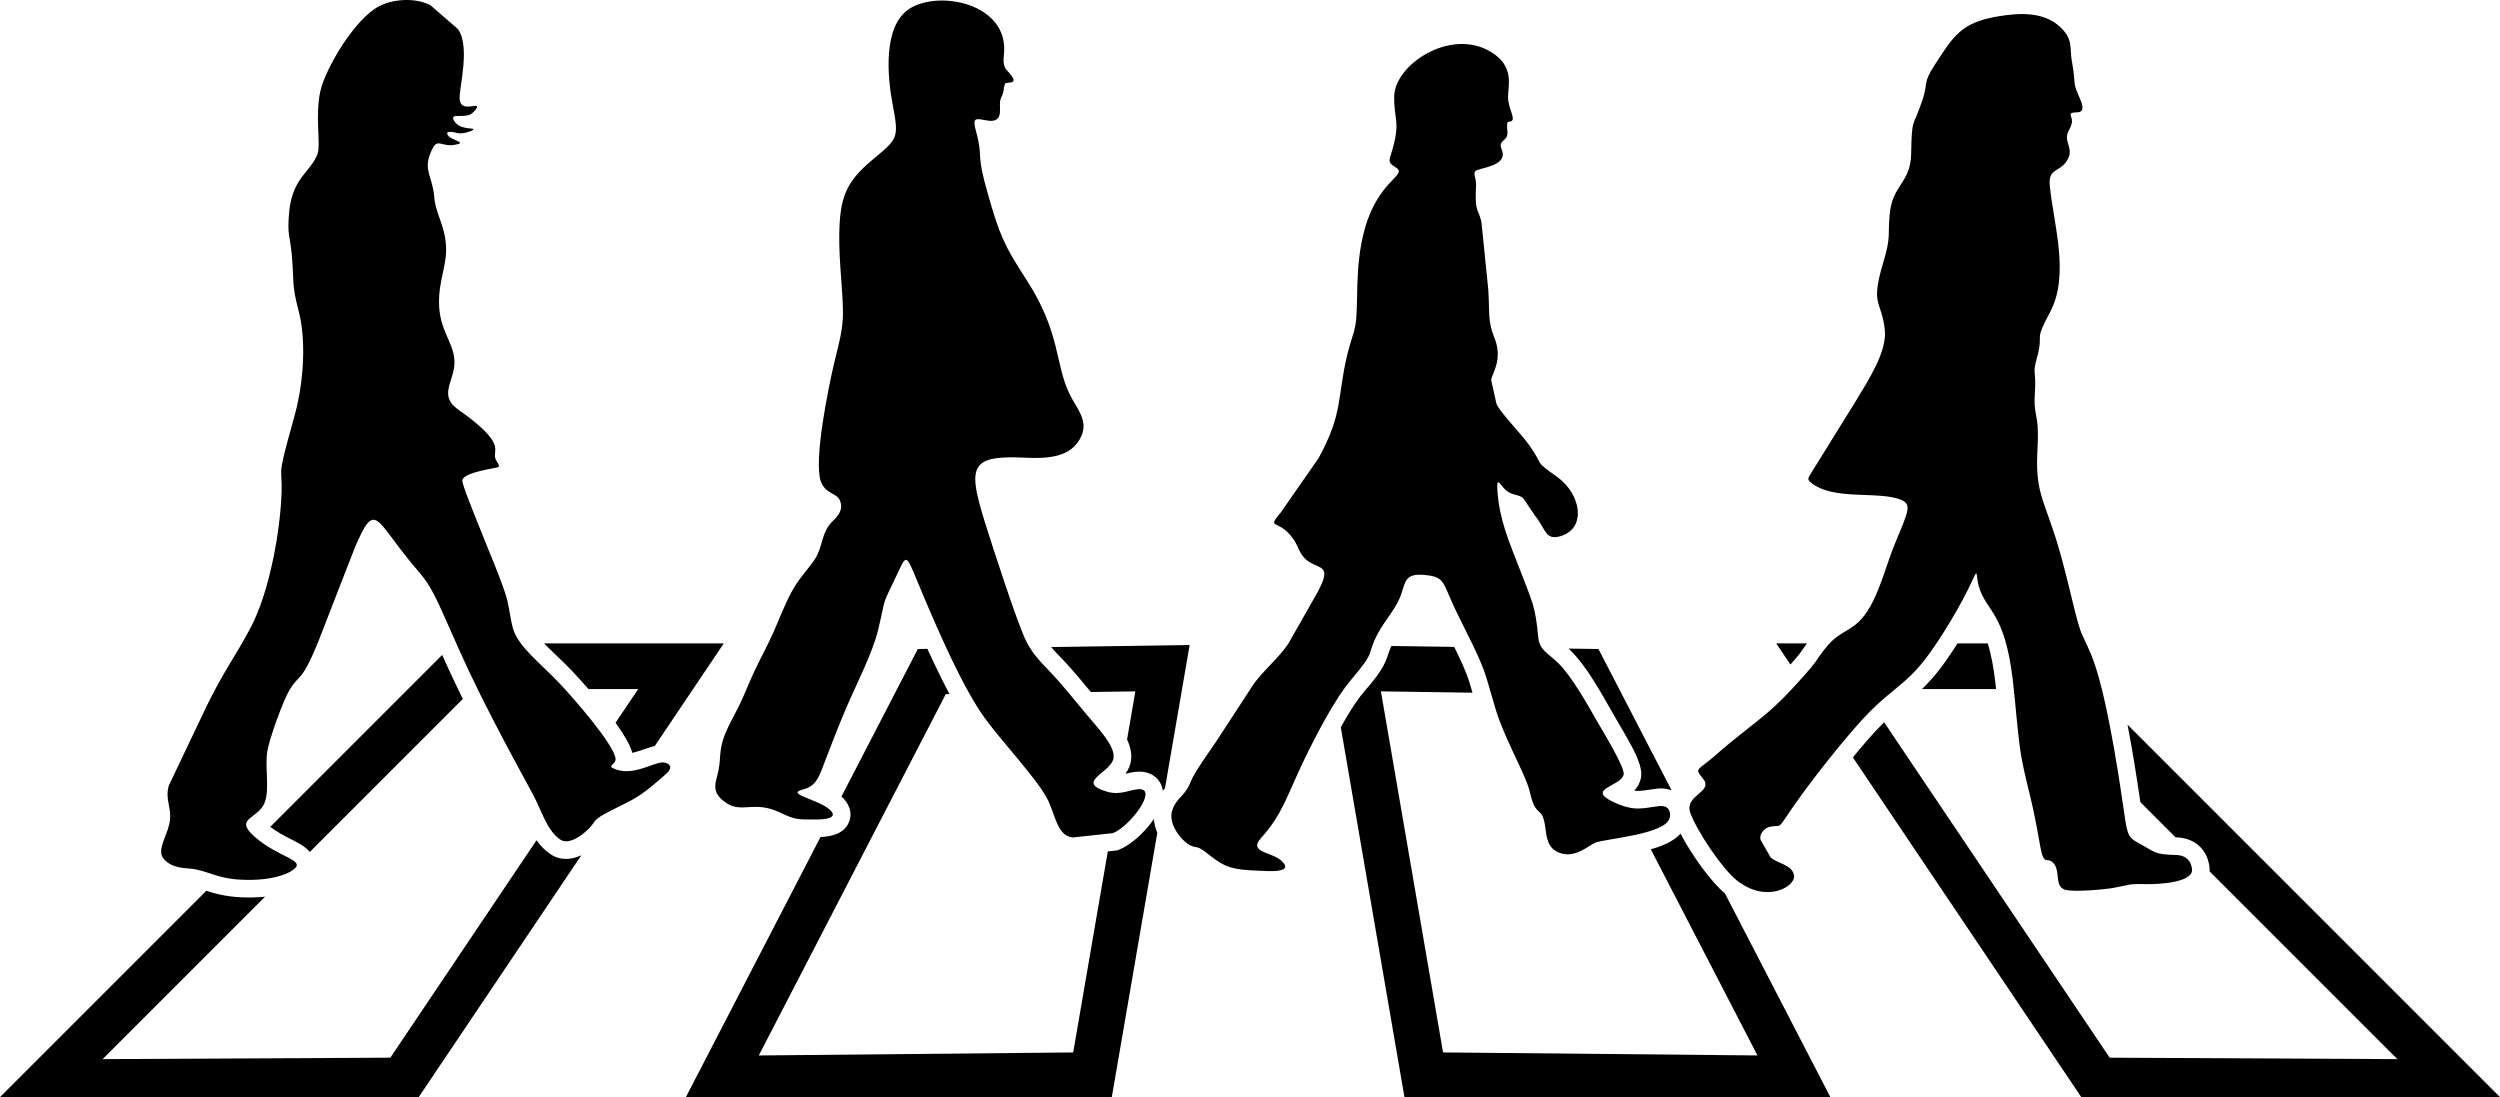 <?xml version="1.0" encoding="UTF-8" standalone="no"?><!-- Generator: Gravit.io --><svg xmlns="http://www.w3.org/2000/svg" xmlns:xlink="http://www.w3.org/1999/xlink" style="isolation:isolate" viewBox="1459.091 92.424 366.268 160.738" width="366.268pt" height="160.738pt"><g><path d=" M 1528.818 107.95 C 1528.163 107.901 1526.521 108.566 1526.431 106.882 C 1526.346 105.288 1528.032 99.247 1526.181 96.688 L 1522.181 93.214 C 1520.264 92.135 1516.942 92.153 1514.668 93.317 C 1511.027 95.18 1506.751 102.514 1506.031 105.757 C 1505.214 109.434 1506.106 113.509 1505.633 114.905 C 1504.737 117.552 1501.95 118.346 1501.462 123.429 C 1501.126 126.924 1501.578 126.841 1501.837 129.737 C 1502.216 133.971 1501.768 133.85 1502.883 138.147 C 1503.903 142.078 1503.585 147.683 1502.622 151.841 C 1502.059 154.27 1500.43 159.445 1500.303 161.195 C 1500.235 162.138 1500.394 162.866 1500.349 164.424 C 1500.181 170.193 1498.581 179.083 1495.849 184.301 C 1493.64 188.52 1491.88 190.69 1489.325 195.961 L 1483.825 207.508 C 1483.196 209.649 1484.371 210.802 1483.912 213.054 C 1483.495 215.101 1481.984 217.022 1483.101 218.283 C 1484.493 219.852 1486.619 219.538 1487.734 219.783 C 1490.582 220.408 1491.428 221.4 1496.053 221.329 C 1498.147 221.297 1500.792 220.861 1502.167 219.761 C 1503.881 218.389 1499.795 218.032 1496.371 214.988 C 1493.232 212.197 1497.054 212.463 1497.916 209.874 C 1498.603 207.815 1497.874 204.867 1498.257 202.486 C 1498.557 200.628 1500.558 195.109 1501.485 193.553 C 1502.987 191.032 1503.221 192.584 1505.735 186.393 L 1511.054 172.71 C 1514.128 165.507 1514.016 168.584 1519.691 175.301 C 1520.804 176.618 1521.623 177.437 1522.851 179.869 C 1524.078 182.301 1525.715 186.347 1527.851 190.87 C 1529.987 195.393 1532.624 200.394 1534.397 203.69 C 1536.17 206.986 1537.079 208.577 1537.693 209.849 C 1538.621 211.775 1539.373 214.144 1541.125 215.396 C 1542.396 216.303 1544.304 214.839 1545.24 213.941 C 1546.579 212.655 1545.611 212.675 1548.763 211.1 C 1552.283 209.34 1552.767 209.185 1555.718 206.645 C 1556.536 205.94 1557.218 205.395 1557.286 204.94 C 1557.354 204.485 1556.809 204.122 1556.15 204.122 C 1554.861 204.122 1551.978 206.073 1549.376 205.168 C 1547.684 204.579 1549.449 204.539 1549.263 203.486 C 1548.874 201.284 1543.074 194.662 1541.08 192.552 C 1538.222 189.528 1535.024 187.204 1534.239 184.483 C 1533.898 183.301 1533.761 181.8 1533.398 180.324 C 1532.832 178.025 1530.336 172.26 1529.284 169.55 C 1528.74 168.149 1526.694 163.238 1526.829 162.754 C 1527.168 161.533 1531.965 161.004 1532.125 160.845 C 1532.353 160.617 1531.897 160.162 1531.716 159.731 C 1531.149 158.382 1533.224 157.759 1527.761 153.548 C 1526.069 152.244 1524.489 151.644 1524.783 149.525 C 1525.003 147.944 1526.095 146.499 1525.488 144.07 C 1524.868 141.592 1522.9 139.741 1523.533 134.774 C 1523.963 131.408 1525.288 129.417 1523.67 124.909 C 1522.294 121.076 1523.032 122.016 1522.398 119.476 C 1521.948 117.676 1521.182 116.656 1522.489 114.134 C 1523.222 112.721 1523.808 113.924 1525.569 113.662 C 1527.842 113.324 1525.256 113.016 1524.745 112.292 C 1524.065 111.328 1526.097 111.922 1526.171 111.935 C 1527.104 112.099 1528.58 111.476 1528.472 111.349 C 1528.295 111.141 1526.35 111.429 1525.597 110.082 C 1524.878 108.798 1527.366 109.953 1528.359 108.929 C 1528.538 108.741 1529.348 107.989 1528.818 107.95 L 1528.818 107.95 Z  M 1601.917 110.096 C 1602.371 109.196 1605.763 111.639 1605.602 108.325 C 1605.516 106.547 1605.855 106.903 1606.091 105.858 C 1606.193 105.404 1606.171 104.836 1606.409 104.63 C 1606.674 104.403 1608.172 104.802 1607.33 103.573 C 1606.608 102.521 1605.928 102.606 1606.171 100.426 C 1607.012 92.864 1596.418 90.842 1592.169 93.816 C 1588.46 96.412 1589.098 103.629 1589.855 107.643 C 1590.809 112.708 1590.696 112.682 1586.941 115.808 C 1582.954 119.126 1582.154 121.433 1582.05 126.65 C 1581.963 131.007 1582.76 136.375 1582.558 139.283 C 1582.411 141.409 1581.834 143.363 1581.296 145.647 C 1580.458 149.205 1578.273 159.865 1579.346 162.934 C 1579.992 164.782 1581.615 164.63 1582.096 165.639 C 1582.937 167.397 1581.244 168.539 1580.778 169.094 C 1579.374 170.765 1579.648 172.522 1578.482 174.344 C 1577.754 175.481 1576.436 176.799 1575.345 178.64 C 1574.254 180.482 1573.39 182.845 1572.435 184.982 C 1571.48 187.119 1570.435 189.028 1569.639 190.711 C 1568.844 192.393 1568.298 193.848 1567.661 195.211 C 1566.6 197.485 1565.189 199.593 1564.775 201.78 C 1564.446 203.516 1564.722 204.101 1564.07 206.463 C 1563.667 207.924 1563.819 208.978 1565.592 210.122 C 1567.845 211.575 1569.634 209.663 1573.411 211.486 C 1575.678 212.58 1576.033 212.485 1578.752 212.485 C 1579.675 212.485 1582.161 212.36 1580.616 211.008 C 1578.916 209.52 1574.183 208.761 1576.638 208.121 C 1578.776 207.563 1579.028 206.37 1580.275 203.12 C 1581.025 201.165 1582.025 198.574 1583.071 196.141 C 1584.681 192.396 1586.92 188.104 1587.731 184.753 C 1589.072 179.211 1588.031 181.845 1590.663 176.275 C 1592.071 173.296 1591.795 173.61 1594.413 179.797 C 1596.56 184.874 1600.184 193.237 1603.346 197.595 C 1606.032 201.296 1611.375 206.897 1612.71 209.824 C 1613.753 212.111 1614.061 214.889 1616.256 215.121 L 1622.143 214.484 C 1624.599 213.525 1628.647 208.141 1626.121 208.051 C 1624.754 208.002 1623.314 209.02 1621.28 208.414 C 1616.733 207.062 1621.341 205.794 1622.143 203.823 C 1622.867 202.046 1619.923 199.084 1618.029 196.8 C 1616.484 194.936 1614.757 192.799 1613.279 191.208 C 1611.802 189.616 1610.574 188.571 1609.461 186.412 C 1608.208 183.982 1604.469 172.384 1603.505 169.319 C 1601.984 164.48 1601.412 161.845 1602.661 160.537 C 1603.625 159.527 1605.675 159.308 1609.211 159.476 C 1612.625 159.639 1616.185 159.465 1617.552 156.226 C 1618.516 153.943 1616.806 152.231 1615.802 150.18 C 1613.633 145.75 1614.51 141.177 1609.484 133.428 C 1606.17 128.318 1605.548 126.905 1603.778 120.676 C 1602.198 115.119 1602.974 115.75 1602.397 112.916 C 1602.178 111.831 1601.69 110.547 1601.917 110.096 L 1601.917 110.096 Z  M 1675.232 117.514 C 1675.66 117.029 1679.168 116.876 1679.265 115.105 C 1679.308 114.355 1678.622 113.815 1679.152 113.218 C 1679.613 112.699 1680.045 112.627 1679.927 111.514 C 1679.73 109.612 1680.277 110.606 1680.667 110.025 C 1680.974 109.567 1680.048 108.12 1680.026 106.695 C 1680.003 105.049 1681.094 102.102 1677.401 99.956 C 1671.508 96.532 1663.463 101.891 1663.354 106.514 C 1663.27 110.011 1664.391 110.238 1662.899 114.958 C 1662.503 116.212 1662.538 116.27 1663.626 116.981 C 1665.337 118.098 1661.083 118.774 1659.069 125.845 C 1657.421 131.638 1658.223 137.358 1657.626 140.29 C 1657.376 141.517 1656.853 142.744 1656.444 144.506 C 1654.977 150.825 1655.86 152.977 1652.274 159.542 L 1646.704 167.543 C 1644.532 170.131 1646.462 168.287 1648.626 171.475 C 1649.397 172.613 1649.517 173.832 1650.784 174.668 C 1652.589 175.858 1654.251 175.235 1652.102 179.226 L 1647.84 186.727 C 1646.303 188.972 1644.49 190.332 1642.817 192.557 L 1637.361 200.922 C 1636.2 202.656 1634.08 205.559 1633.554 206.911 C 1632.653 209.226 1631.514 209.147 1630.838 211.139 C 1630.132 213.219 1632.356 215.729 1633.429 216.253 C 1634.58 216.815 1634.258 216.073 1636.247 217.673 C 1638.641 219.598 1639.875 219.834 1643.088 219.969 C 1644.581 220.032 1648.977 220.458 1646.77 218.481 C 1645.389 217.243 1641.939 217.312 1643.827 215.219 C 1646.973 211.732 1647.522 209.254 1650.077 203.922 C 1651.993 199.927 1654.751 194.709 1656.966 192.103 C 1660.911 187.457 1659.132 188.71 1660.966 185.215 C 1661.927 183.383 1663.712 181.525 1664.398 179.419 C 1664.998 177.579 1665.031 176.389 1667.808 176.657 C 1670.82 176.948 1670.396 177.691 1672.287 181.68 C 1673.736 184.741 1675.951 188.721 1676.865 191.727 C 1678.459 196.952 1678.095 196.805 1680.685 202.432 C 1681.667 204.569 1682.894 206.96 1683.242 208.524 C 1684.115 212.457 1685.029 210.284 1685.48 213.593 C 1685.687 215.102 1685.785 216.685 1687.548 217.365 C 1689.87 218.261 1691.909 216.222 1692.868 215.865 C 1694.446 215.276 1703.22 214.663 1703.722 212.217 C 1703.896 211.369 1703.585 210.362 1702.175 210.524 C 1699.769 210.802 1698.601 211.378 1695.538 209.957 C 1691.294 207.986 1696.595 207.667 1696.97 205.899 C 1697.185 204.89 1694.031 199.762 1693.107 198.148 C 1691.502 195.346 1689.32 191.454 1687.367 189.556 C 1685.668 187.904 1684.635 187.717 1684.435 185.613 C 1684.029 181.33 1683.677 180.829 1681.833 176.044 C 1680.099 171.549 1678.79 168.633 1678.479 164.406 C 1678.301 162 1678.874 163.476 1679.684 164.224 C 1680.543 165.018 1681.594 164.806 1682.274 165.44 L 1683.946 167.928 C 1685.612 169.981 1685.475 171.689 1687.798 170.951 C 1691.605 169.742 1690.655 164.768 1687.265 162.325 C 1683.619 159.697 1685.48 160.982 1683.197 157.733 C 1681.883 155.864 1678.74 152.732 1678.32 151.54 L 1677.558 148.085 C 1677.646 147.164 1679.365 145.133 1678.001 141.822 C 1677.058 139.528 1677.349 138.321 1677.138 134.889 L 1676.126 124.888 C 1675.673 123.052 1675.216 123.482 1675.308 120.524 C 1675.331 119.808 1675.376 119.308 1675.287 118.808 C 1675.196 118.31 1674.97 117.81 1675.232 117.514 L 1675.232 117.514 Z  M 1762.534 109.019 C 1763.054 108.653 1764.97 109.524 1763.841 106.928 C 1762.82 104.574 1763.161 105.272 1762.857 102.761 C 1762.767 102.01 1762.601 101.366 1762.539 100.692 C 1762.393 99.054 1762.611 97.949 1760.91 96.37 C 1758.474 94.108 1754.961 94.273 1751.613 94.858 C 1746.429 95.766 1745.293 97.692 1742.545 101.927 C 1740.742 104.705 1741.6 104.514 1740.76 107.03 C 1739.307 111.392 1739.199 109.377 1739.09 114.952 C 1739.004 119.311 1736.311 119.448 1735.93 123.907 C 1735.655 127.155 1736.157 127.015 1734.977 130.966 C 1733.081 137.305 1734.752 136.371 1735.227 140.728 C 1735.571 143.892 1732.94 147.934 1730.942 151.241 L 1724.282 161.981 C 1723.999 162.458 1723.884 162.685 1724.339 163.072 C 1727.663 165.897 1734.491 164.225 1737.761 165.719 C 1738.683 166.14 1738.728 166.777 1738.318 168.038 C 1737.91 169.299 1737.047 171.185 1736.386 172.891 C 1735.013 176.443 1733.786 181.818 1730.806 184.039 C 1729.064 185.339 1728.079 185.334 1726.238 187.756 C 1724.884 189.533 1725.412 189.142 1723.408 191.403 C 1718.517 196.922 1717.599 197.108 1712.168 201.575 C 1710.953 202.575 1710.201 203.303 1709.475 203.871 C 1707.651 205.297 1707.467 205.134 1708.577 206.474 C 1710.261 208.504 1705.764 208.85 1706.747 211.554 C 1707.681 214.12 1711.343 219.647 1713.522 221.385 C 1717.872 224.857 1722.065 222.308 1721.942 220.794 C 1721.805 219.089 1719.407 218.939 1718.499 218.032 L 1717.034 215.474 C 1716.764 214.618 1717.641 213.715 1718.341 213.565 C 1720.376 213.128 1719.171 214.406 1722.011 210.315 C 1724.511 206.714 1729.888 199.857 1733.046 196.676 C 1736.325 193.376 1738.378 192.575 1741.138 189.017 C 1743.39 186.115 1746.523 180.8 1747.902 177.788 C 1749.06 175.256 1748.439 176.688 1749.095 178.63 C 1750.265 182.102 1752.759 182.23 1753.947 191.79 C 1754.385 195.301 1754.674 200.151 1755.254 203.428 C 1755.664 205.736 1756.322 208.122 1756.846 210.451 C 1757.369 212.781 1757.756 215.055 1757.994 216.384 C 1758.557 219.519 1758.992 217.792 1759.971 218.918 C 1760.989 220.091 1760.047 222.284 1761.631 222.772 C 1762.86 223.152 1767.434 222.743 1768.768 222.498 C 1771.553 221.988 1770.62 221.913 1773.872 221.953 C 1775.229 221.97 1780.491 221.756 1780.237 219.736 C 1780.063 218.333 1779.165 217.705 1777.827 217.679 C 1774.573 217.616 1774.843 217.23 1772.268 215.861 C 1770.709 215.031 1770.719 214.389 1770.178 210.678 C 1769.34 204.94 1767.563 193.354 1765.438 188.278 C 1764.09 185.058 1764.065 185.905 1762.995 181.607 C 1762.462 179.459 1761.665 176.027 1760.825 173.094 C 1758.821 166.114 1757.313 164.904 1757.563 159.081 C 1757.62 157.751 1757.709 156.138 1757.62 154.899 C 1757.528 153.66 1757.257 152.795 1757.188 151.819 C 1757.12 150.841 1757.256 149.751 1757.266 148.841 C 1757.293 146.749 1756.918 147.04 1757.483 144.987 C 1758.633 140.799 1756.919 142.867 1759.438 138.157 C 1762.358 132.698 1759.948 125.26 1759.403 119.655 C 1759.122 116.759 1761.178 117.847 1762.176 115.438 C 1762.66 114.271 1761.83 113.403 1761.914 112.381 C 1761.992 111.449 1762.857 110.876 1762.607 109.812 C 1762.525 109.473 1762.343 109.154 1762.534 109.019 L 1762.534 109.019 Z " fill-rule="evenodd" fill="rgb(0,0,0)"/><path d=" M 1745.876 186.684 L 1750.308 186.684 C 1750.859 188.438 1751.169 190.358 1751.386 192.108 C 1751.439 192.531 1751.488 192.955 1751.532 193.379 L 1740.667 193.379 C 1741.56 192.521 1742.38 191.617 1743.171 190.596 C 1744.13 189.359 1745.03 188.027 1745.876 186.684 L 1745.876 186.684 Z  M 1770.788 198.59 L 1820.8 248.602 L 1825.359 253.162 L 1764.017 253.162 L 1763.615 252.564 L 1730.551 203.389 C 1731.926 201.702 1733.369 200.005 1734.873 198.493 C 1734.957 198.407 1735.043 198.323 1735.129 198.239 L 1768.174 247.382 L 1810.324 247.594 L 1782.812 220.083 C 1782.826 219.862 1782.818 219.64 1782.791 219.417 C 1782.457 216.753 1780.51 215.153 1777.871 215.103 L 1777.832 215.102 L 1772.67 209.94 C 1772.143 206.344 1771.576 202.752 1770.9 199.18 L 1770.788 198.59 L 1770.788 198.59 Z  M 1721.4 189.781 L 1719.316 186.683 L 1723.82 186.683 C 1723.556 187.048 1723.3 187.415 1723.043 187.791 C 1722.584 188.458 1722.014 189.088 1721.477 189.692 L 1721.4 189.781 L 1721.4 189.781 Z  M 1552.591 193.379 L 1545.309 193.379 C 1544.384 192.319 1543.547 191.409 1542.954 190.781 C 1541.615 189.364 1540.159 188.078 1538.805 186.683 L 1558.862 186.683 L 1565.133 186.683 L 1561.634 191.887 L 1555.031 201.706 C 1553.965 201.974 1552.767 202.498 1551.73 202.723 C 1551.417 201.555 1550.464 199.969 1549.273 198.31 L 1552.591 193.379 L 1552.591 193.379 Z  M 1526.898 194.822 L 1504.476 217.244 C 1503.786 216.385 1502.675 215.859 1501.671 215.349 C 1500.621 214.816 1499.616 214.27 1498.691 213.561 L 1523.874 188.378 C 1524.412 189.579 1524.958 190.778 1525.521 191.969 C 1525.972 192.924 1526.431 193.875 1526.898 194.822 L 1526.898 194.822 Z  M 1497.927 223.793 L 1474.127 247.593 L 1516.278 247.381 L 1537.697 215.528 C 1538.207 216.253 1538.823 216.918 1539.628 217.492 C 1541.112 218.553 1542.761 218.407 1544.257 217.731 L 1520.836 252.563 L 1520.434 253.161 L 1459.091 253.161 L 1463.651 248.601 L 1489.326 222.926 L 1489.461 222.97 C 1491.77 223.726 1493.652 223.942 1496.092 223.905 C 1496.673 223.896 1497.293 223.862 1497.927 223.793 L 1497.927 223.793 Z  M 1613.094 187.222 L 1629.365 186.985 L 1633.38 186.926 L 1632.699 190.881 L 1629.77 207.897 C 1629.66 208.028 1629.555 208.158 1629.457 208.29 C 1629.392 207.766 1629.207 207.269 1628.876 206.816 C 1628.244 205.952 1627.269 205.516 1626.217 205.478 C 1625.393 205.45 1624.716 205.615 1623.98 205.792 C 1624.199 205.486 1624.388 205.158 1624.534 204.798 C 1625.079 203.462 1624.836 202.09 1624.214 200.766 L 1625.428 193.712 L 1618.904 193.808 C 1617.69 192.331 1616.466 190.852 1615.172 189.457 C 1614.429 188.658 1613.727 187.978 1613.094 187.222 L 1613.094 187.222 Z  M 1628.646 214.429 L 1622.439 250.482 L 1621.978 253.162 L 1559.578 253.162 L 1561.777 248.914 L 1579.301 215.053 C 1580.981 214.983 1582.85 214.541 1583.505 212.783 C 1584.03 211.375 1583.415 210.059 1582.372 209.119 L 1592.638 189.284 L 1593.556 187.509 L 1594.963 187.488 C 1595.317 188.26 1595.675 189.031 1596.041 189.799 C 1596.712 191.204 1597.428 192.67 1598.198 194.112 L 1597.655 194.12 L 1570.258 247.057 L 1616.321 246.614 L 1621.391 217.163 L 1622.764 217.015 L 1623.083 216.89 C 1624.609 216.295 1626.763 214.479 1628.142 212.413 C 1628.195 213.099 1628.374 213.778 1628.646 214.429 L 1628.646 214.429 Z  M 1674.823 193.908 L 1661.405 193.712 L 1670.51 246.611 L 1716.573 247.054 L 1700.942 216.85 C 1702.551 216.404 1704.249 215.727 1705.299 214.571 C 1706.928 217.66 1709.762 221.628 1711.807 223.315 L 1725.055 248.913 L 1727.252 253.161 L 1664.854 253.161 L 1664.393 250.481 L 1655.526 198.974 C 1656.528 197.166 1657.69 195.231 1658.93 193.77 C 1660.157 192.327 1661.703 190.582 1662.307 188.754 C 1662.524 188.095 1662.684 187.614 1662.932 187.063 L 1672.141 187.198 L 1672.184 187.287 C 1672.989 188.927 1673.87 190.73 1674.401 192.477 C 1674.546 192.953 1674.687 193.43 1674.823 193.908 L 1674.823 193.908 Z  M 1688.886 187.444 L 1691.265 187.479 L 1693.275 187.508 L 1694.195 189.283 L 1703.992 208.214 C 1703.375 207.972 1702.66 207.875 1701.883 207.965 C 1700.319 208.146 1699.535 208.403 1698.522 208.251 C 1698.987 207.76 1699.338 207.172 1699.495 206.436 C 1699.872 204.661 1698.263 201.963 1697.411 200.437 C 1696.741 199.234 1696.03 198.061 1695.347 196.868 C 1693.673 193.947 1691.562 190.037 1689.167 187.709 C 1689.071 187.618 1688.98 187.53 1688.886 187.444 L 1688.886 187.444 Z " fill="rgb(0,0,0)"/></g></svg>